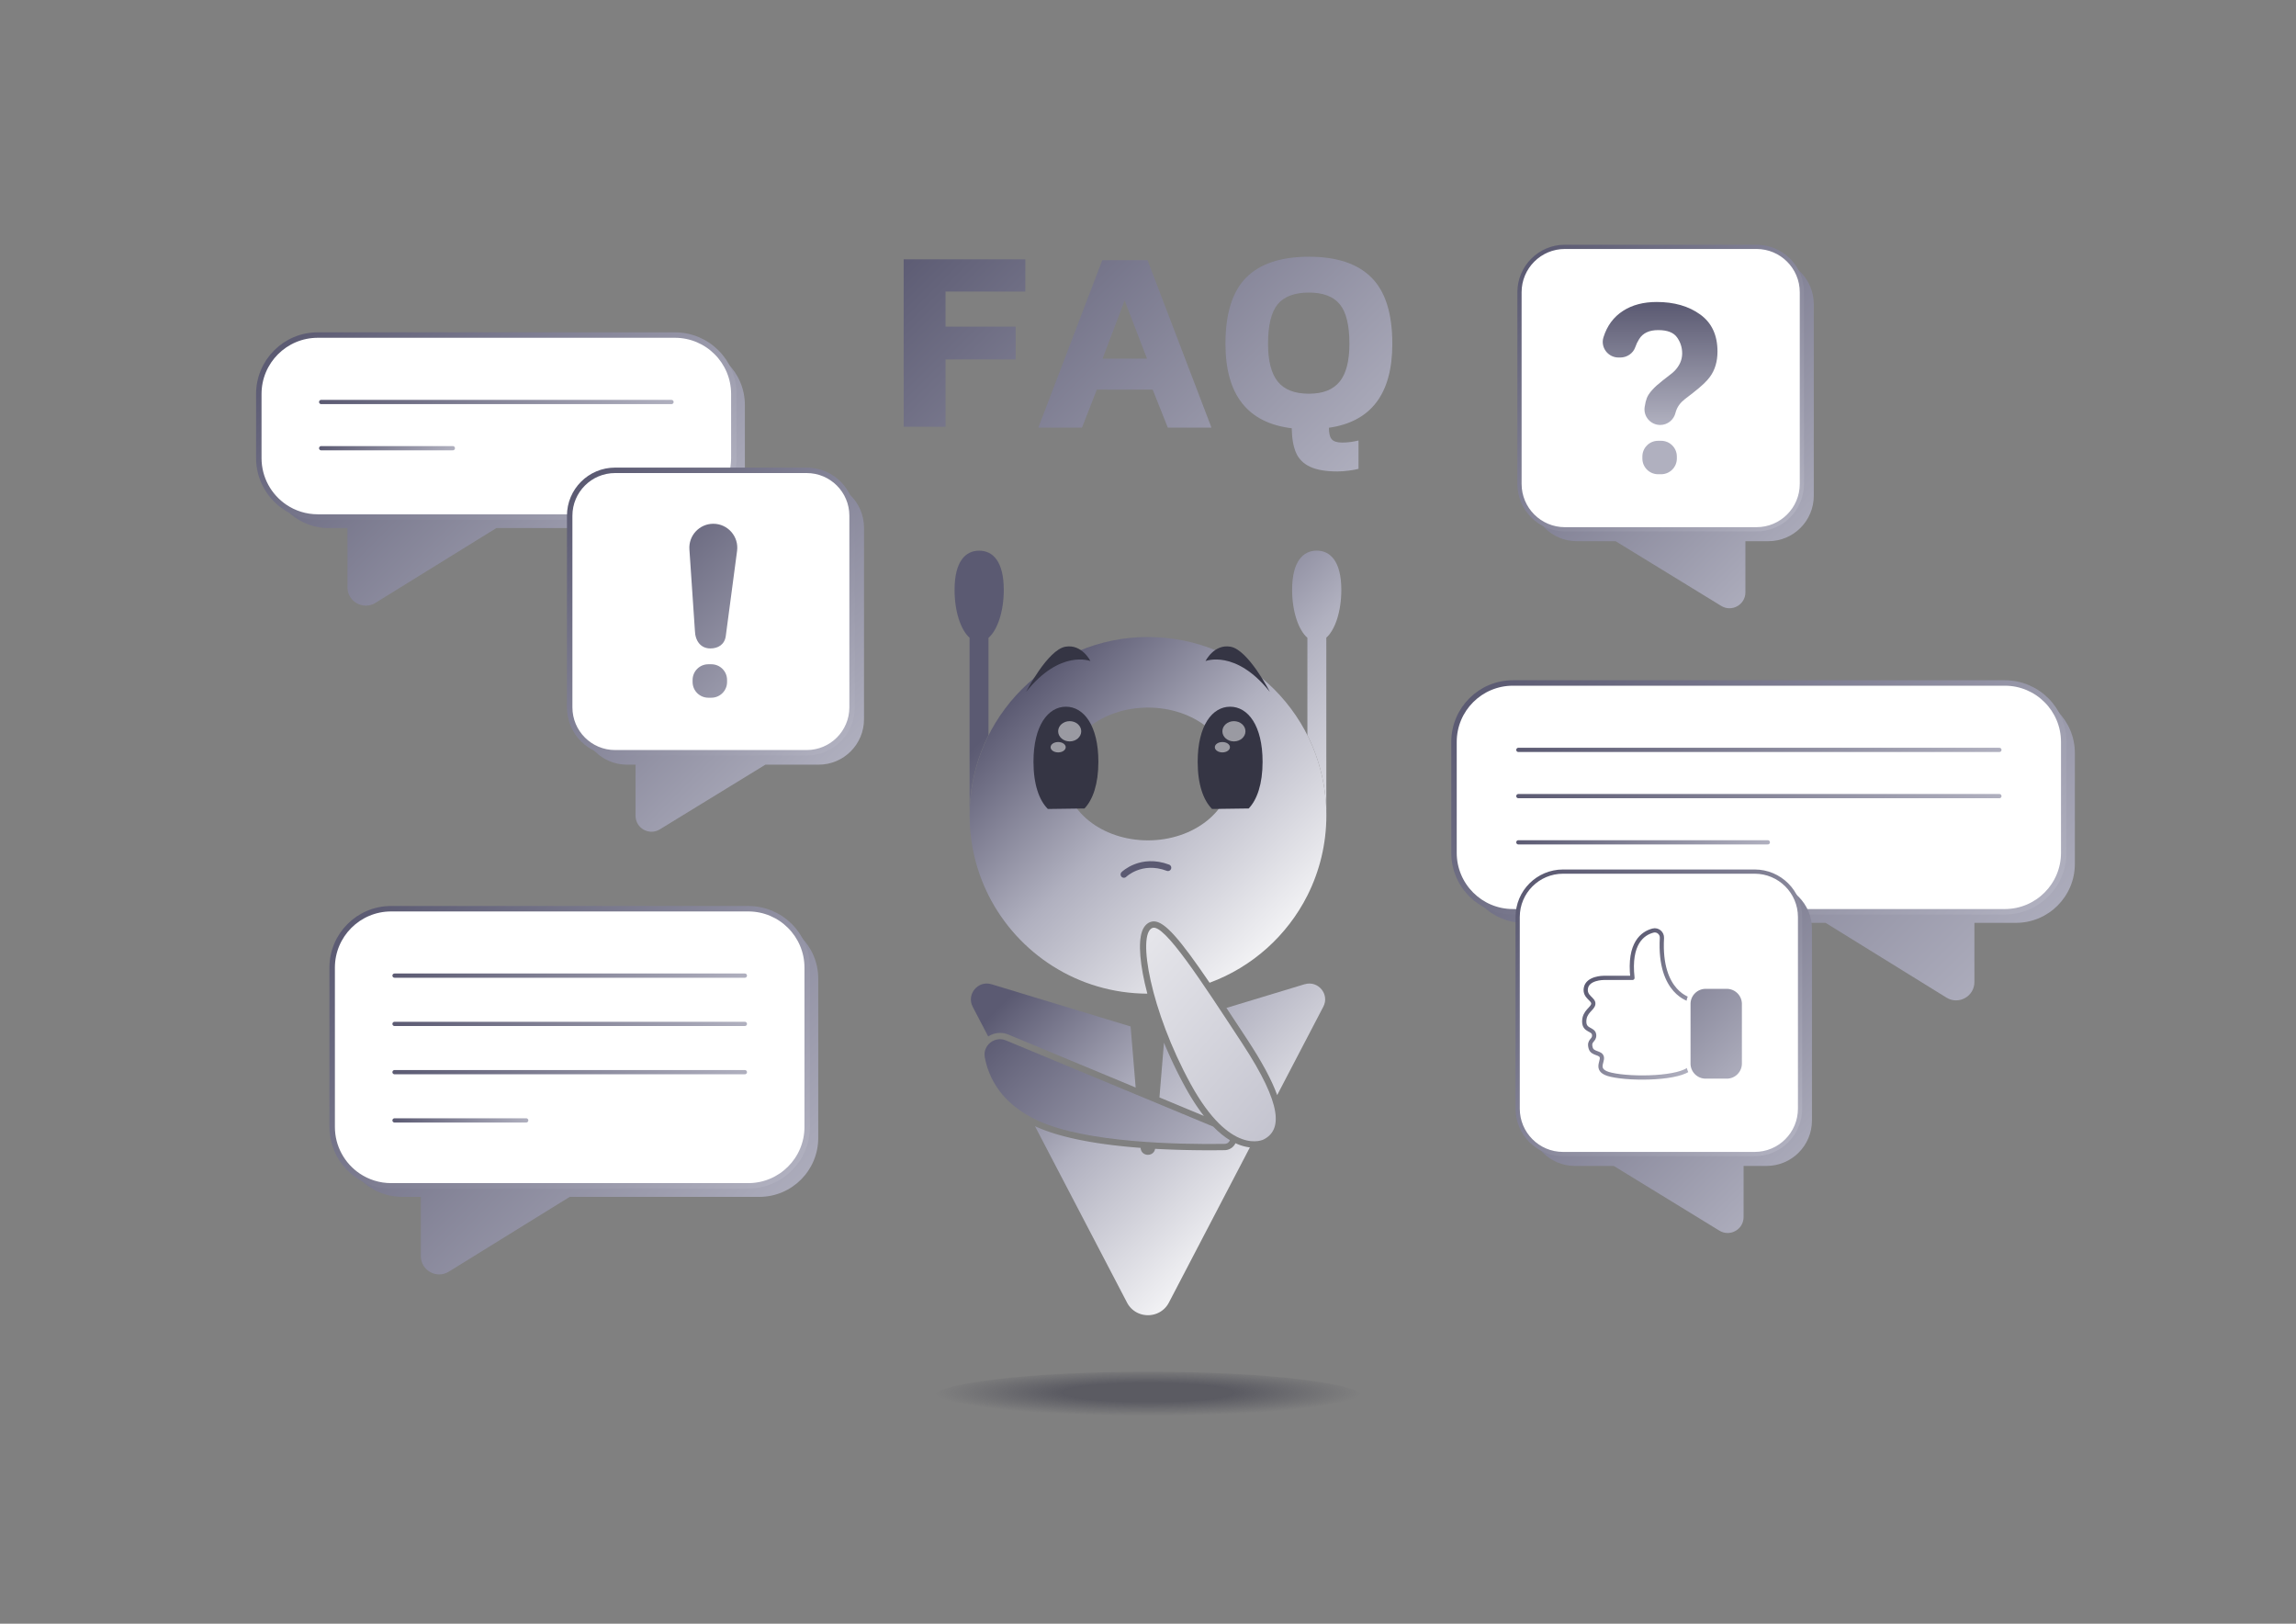 <svg xmlns="http://www.w3.org/2000/svg" xmlns:xlink="http://www.w3.org/1999/xlink" id="Calque_1" data-name="Calque 1" viewBox="0 0 841.89 595.28"><rect x="0" y="0" width="841.89" height="595.28" fill="#808080" stroke="none"/><defs><linearGradient id="Dégradé_secondaire1_3" x1="143.33" x2="280.77" y1="322.74" y2="460.18" data-name="Dégradé secondaire1 3" gradientUnits="userSpaceOnUse"><stop offset="0" stop-color="#5b5a72"/><stop offset="1" stop-color="#b0b0bf"/></linearGradient><linearGradient xlink:href="#Dégradé_secondaire1_3" id="Dégradé_secondaire1_3-2" x1="145.57" x2="272.21" y1="320.63" y2="447.27" data-name="Dégradé secondaire1 3"/><linearGradient id="Dégradé_sans_nom_22" x1="357.67" x2="478.53" y1="249.14" y2="370" data-name="Dégradé sans nom 22" gradientUnits="userSpaceOnUse"><stop offset=".1" stop-color="#5b5a72"/><stop offset=".5" stop-color="#b0b0bf"/><stop offset=".96" stop-color="#f4f4f6"/></linearGradient><linearGradient xlink:href="#Dégradé_sans_nom_22" id="Dégradé_sans_nom_22-2" x1="414.14" x2="534.02" y1="178.33" y2="298.2" data-name="Dégradé sans nom 22"/><linearGradient id="Dégradé_sans_nom_19" x1="8622.27" x2="8740.59" y1="-14074.37" y2="-13956.04" data-name="Dégradé sans nom 19" gradientTransform="rotate(176.04 4315.309 -6956.917)" gradientUnits="userSpaceOnUse"><stop offset="0" stop-color="#b0b0bf"/><stop offset="1" stop-color="#f4f4f6"/></linearGradient><linearGradient id="Dégradé_sans_nom_28" x1="364.11" x2="472.86" y1="242.09" y2="350.84" data-name="Dégradé sans nom 28" gradientUnits="userSpaceOnUse"><stop offset=".1" stop-color="#5b5a72"/><stop offset=".5" stop-color="#b0b0bf"/><stop offset=".96" stop-color="#f4f4f6"/></linearGradient><linearGradient id="Dégradé_sans_nom_46" x1="323.93" x2="452.55" y1="96.03" y2="224.65" data-name="Dégradé sans nom 46" gradientUnits="userSpaceOnUse"><stop offset="0" stop-color="#5b5a72"/><stop offset="1" stop-color="#b0b0bf"/></linearGradient><linearGradient xlink:href="#Dégradé_sans_nom_46" id="Dégradé_sans_nom_46-2" x1="347.33" x2="475.94" y1="72.64" y2="201.26" data-name="Dégradé sans nom 46"/><linearGradient xlink:href="#Dégradé_sans_nom_46" id="Dégradé_sans_nom_46-3" x1="387.11" x2="515.73" y1="32.85" y2="161.47" data-name="Dégradé sans nom 46"/><linearGradient xlink:href="#Dégradé_secondaire1_3" id="Dégradé_secondaire1_3-3" x1="573.04" x2="728.03" y1="220.41" y2="375.41" data-name="Dégradé secondaire1 3"/><linearGradient xlink:href="#Dégradé_secondaire1_3" id="Dégradé_secondaire1_3-4" x1="573.69" x2="716.17" y1="221.1" y2="363.57" data-name="Dégradé secondaire1 3"/><linearGradient id="Dégradé_secondaire1_4" x1="600.29" x2="689.58" y1="230.28" y2="319.57" data-name="Dégradé secondaire1 4" gradientUnits="userSpaceOnUse"><stop offset="0" stop-color="#5b5a72"/><stop offset="1" stop-color="#b0b0bf"/></linearGradient><linearGradient xlink:href="#Dégradé_secondaire1_4" id="Dégradé_secondaire1_4-2" x1="579.06" x2="625.9" y1="285.39" y2="332.23" data-name="Dégradé secondaire1 4"/><linearGradient xlink:href="#Dégradé_secondaire1_4" id="Dégradé_secondaire1_4-3" x1="600.29" x2="689.58" y1="247.22" y2="336.51" data-name="Dégradé secondaire1 4"/><linearGradient xlink:href="#Dégradé_secondaire1_3" id="Dégradé_secondaire1_3-5" x1="125.82" x2="244.12" y1="104.38" y2="222.67" data-name="Dégradé secondaire1 3"/><linearGradient xlink:href="#Dégradé_secondaire1_3" id="Dégradé_secondaire1_3-6" x1="127.4" x2="236.59" y1="101.61" y2="210.8" data-name="Dégradé secondaire1 3"/><linearGradient xlink:href="#Dégradé_secondaire1_4" id="Dégradé_secondaire1_4-4" x1="149.33" x2="214.66" y1="114.71" y2="180.04" data-name="Dégradé secondaire1 4"/><linearGradient xlink:href="#Dégradé_secondaire1_4" id="Dégradé_secondaire1_4-5" x1="129.28" x2="154.52" y1="151.7" y2="176.94" data-name="Dégradé secondaire1 4"/><linearGradient xlink:href="#Dégradé_secondaire1_4" id="Dégradé_secondaire1_4-6" x1="176.23" x2="241.56" y1="325.02" y2="390.35" data-name="Dégradé secondaire1 4"/><linearGradient xlink:href="#Dégradé_secondaire1_4" id="Dégradé_secondaire1_4-7" x1="156.18" x2="181.42" y1="398.14" y2="423.38" data-name="Dégradé secondaire1 4"/><linearGradient xlink:href="#Dégradé_secondaire1_4" id="Dégradé_secondaire1_4-8" x1="176.23" x2="241.56" y1="342.71" y2="408.04" data-name="Dégradé secondaire1 4"/><linearGradient xlink:href="#Dégradé_secondaire1_4" id="Dégradé_secondaire1_4-9" x1="176.23" x2="241.56" y1="360.4" y2="425.74" data-name="Dégradé secondaire1 4"/><linearGradient id="Dégradé_secondaire1" x1="561.99" x2="668.15" y1="325.05" y2="431.21" data-name="Dégradé secondaire1" gradientUnits="userSpaceOnUse"><stop offset="0" stop-color="#5b5a72"/><stop offset="1" stop-color="#b0b0bf"/></linearGradient><linearGradient xlink:href="#Dégradé_secondaire1_4" id="Dégradé_secondaire1_4-10" x1="560.81" x2="655.7" y1="323.87" y2="418.76" data-name="Dégradé secondaire1 4"/><linearGradient xlink:href="#Dégradé_secondaire1_4" id="Dégradé_secondaire1_4-11" x1="586.31" x2="621.64" y1="355.45" y2="390.78" data-name="Dégradé secondaire1 4"/><linearGradient xlink:href="#Dégradé_secondaire1_4" id="Dégradé_secondaire1_4-12" x1="584.01" x2="643.58" y1="333.71" y2="393.28" data-name="Dégradé secondaire1 4"/><linearGradient xlink:href="#Dégradé_secondaire1" id="Dégradé_secondaire1-2" x1="562.67" x2="668.82" y1="96.02" y2="202.17" data-name="Dégradé secondaire1"/><linearGradient xlink:href="#Dégradé_secondaire1_4" id="Dégradé_secondaire1_4-13" x1="561.49" x2="656.38" y1="94.84" y2="189.73" data-name="Dégradé secondaire1 4"/><linearGradient id="Dégradé_sans_nom_44" x1="608.72" x2="608.72" y1="105.83" y2="161.24" data-name="Dégradé sans nom 44" gradientUnits="userSpaceOnUse"><stop offset=".1" stop-color="#5b5a72"/><stop offset=".9" stop-color="#b0b0bf"/></linearGradient><linearGradient id="Dégradé_sans_nom_25" x1="204.89" x2="310.53" y1="174" y2="279.64" data-name="Dégradé sans nom 25" gradientUnits="userSpaceOnUse"><stop offset="0" stop-color="#5b5a72"/><stop offset="1" stop-color="#b0b0bf"/></linearGradient><linearGradient xlink:href="#Dégradé_secondaire1_3" id="Dégradé_secondaire1_3-7" x1="213.06" x2="308.27" y1="176.61" y2="271.81" data-name="Dégradé secondaire1 3"/><linearGradient xlink:href="#Dégradé_sans_nom_44" id="Dégradé_sans_nom_44-2" x1="218.38" x2="306.93" y1="181.02" y2="269.56" data-name="Dégradé sans nom 44"/><linearGradient id="Dégradé_sans_nom_11" x1="404.84" x2="505.91" y1="310.48" y2="411.56" data-name="Dégradé sans nom 11" gradientUnits="userSpaceOnUse"><stop offset=".1" stop-color="#5b5a72"/><stop offset=".5" stop-color="#b0b0bf"/><stop offset=".96" stop-color="#f4f4f6"/></linearGradient><linearGradient xlink:href="#Dégradé_sans_nom_46" id="Dégradé_sans_nom_46-4" x1="369.84" x2="431.55" y1="370.29" y2="432" data-name="Dégradé sans nom 46"/><linearGradient xlink:href="#Dégradé_sans_nom_11" id="Dégradé_sans_nom_11-2" x1="362.81" x2="463.91" y1="352.51" y2="453.61" data-name="Dégradé sans nom 11"/><linearGradient xlink:href="#Dégradé_sans_nom_11" id="Dégradé_sans_nom_11-3" x1="374.5" x2="475.6" y1="340.82" y2="441.92" data-name="Dégradé sans nom 11"/><linearGradient xlink:href="#Dégradé_sans_nom_11" id="Dégradé_sans_nom_11-4" x1="350.86" x2="451.96" y1="364.46" y2="465.55" data-name="Dégradé sans nom 11"/><radialGradient id="Dégradé_sans_nom_20" cx="420.94" cy="512.53" r="78.13" data-name="Dégradé sans nom 20" fx="420.94" fy="512.53" gradientTransform="matrix(1 0 -0 .11 .02 454.11)" gradientUnits="userSpaceOnUse"><stop offset=".4" stop-color="#353544" stop-opacity=".5"/><stop offset="1" stop-color="#353544" stop-opacity="0"/></radialGradient><style>.cls-22{fill:#fff}.cls-23{fill:#353544}.cls-22{opacity:.5}</style></defs><path d="M154.31 438.79h-6.85c-11.93 0-21.61-9.67-21.61-21.61V358.8c0-11.93 9.67-21.61 21.61-21.61h130.96c11.93 0 21.61 9.67 21.61 21.61v58.38c0 11.93-9.67 21.61-21.61 21.61H208.9l-44.34 27.42c-4.47 2.77-10.25-.45-10.25-5.71v-21.7Z" style="fill:url(#Dégradé_secondaire1_3)"/><path d="M131.33 431.06c3.45 2.33 7.61 3.69 12.08 3.69h130.96c11.93 0 21.61-9.67 21.61-21.61v-58.38c0-11.93-9.67-21.61-21.61-21.61H143.41c-11.93 0-21.61 9.67-21.61 21.61v58.38c0 7.46 3.78 14.03 9.53 17.92" style="stroke:url(#Dégradé_secondaire1_3-2);fill:#fff;stroke-linecap:round;stroke-linejoin:round;stroke-width:2px"/><path d="M362.46 233.84v35.71c-4.44 8.83-6.94 18.82-6.94 29.37V233.8c-3.24-2.87-5.5-9.62-5.5-17.53 0-10.5 4.02-14.38 9.02-14.38s9.02 3.88 9.02 14.38c0 7.91-2.31 14.71-5.6 17.58Z" style="fill:url(#Dégradé_sans_nom_22)"/><path d="M486.33 233.79v65.12c0-10.55-2.5-20.54-6.94-29.37v-35.71c-3.28-2.87-5.6-9.67-5.6-17.58 0-10.5 4.07-14.38 9.02-14.38s9.02 3.88 9.02 14.38c0 7.91-2.27 14.66-5.5 17.53Z" style="fill:url(#Dégradé_sans_nom_22-2)"/><ellipse cx="420.94" cy="512.53" rx="79.38" ry="9.64" style="fill:url(#Dégradé_sans_nom_20)"/><path d="M463.34 417.75s-12.1 6.4-26.77-20.37c-14.67-26.77-19.68-54.92-14.02-57.18 4.28-1.71 18.16 19.8 32.92 42.28 15.16 23.09 14.47 31.89 7.87 35.28Z" style="fill:url(#Dégradé_sans_nom_19)"/><path d="M420.94 233.54c-36.12 0-65.4 29.28-65.4 65.35 0 10.55 2.5 20.54 6.94 29.37 10.74 21.3 32.74 35.93 58.22 36.03-2.73-10.34-3.42-18.7-1.93-22.85.61-1.71 1.61-2.85 2.95-3.39.43-.17.89-.26 1.37-.26 4.01 0 9.71 6.73 20.44 22.5 15.63-5.75 28.45-17.29 35.88-32.03 4.44-8.83 6.94-18.82 6.94-29.37 0-36.08-29.28-65.35-65.4-65.35Zm0 74.55c-16.88 0-30.53-10.89-30.53-24.36s13.64-24.32 30.53-24.32 30.53 10.89 30.53 24.32-13.69 24.36-30.53 24.36Z" style="fill:url(#Dégradé_sans_nom_28)"/><path d="M457.87 296.4c3.08-3.23 5.09-8.99 5.09-17.13 0-13.24-5.33-20.18-11.9-20.18s-11.9 6.94-11.9 20.18c0 8.3 2.09 14.12 5.27 17.31l13.44-.18Z" class="cls-23"/><ellipse cx="448.22" cy="273.94" class="cls-22" rx="2.77" ry="1.9"/><ellipse cx="452.45" cy="268.1" class="cls-22" rx="4.23" ry="3.71"/><path d="M397.66 296.4c3.08-3.23 5.09-8.99 5.09-17.13 0-13.24-5.33-20.18-11.9-20.18s-11.9 6.94-11.9 20.18c0 8.3 2.09 14.12 5.27 17.31l13.44-.18Z" class="cls-23"/><ellipse cx="388" cy="273.94" class="cls-22" rx="2.77" ry="1.9"/><ellipse cx="392.23" cy="268.1" class="cls-22" rx="4.23" ry="3.71"/><path d="M399.83 242.35s-11.04-4.42-23.6 11.32c0 0 7.93-15.45 14.44-16.58 6.07-1.05 9.16 5.26 9.16 5.26Zm42.21 0s11.04-4.42 23.6 11.32c0 0-7.93-15.45-14.44-16.58-6.07-1.05-9.16 5.26-9.16 5.26Z" class="cls-23"/><path d="M412.11 320.59s6.29-6.18 16.15-2.47" style="stroke:#5b5a72;stroke-width:2.43px;fill:none;stroke-linecap:round;stroke-linejoin:round"/><path d="M331.36 95.07h44.6v11.82H346.7v12.87h25.73v12.01H346.7v24.68h-15.34V95.07Z" style="fill:url(#Dégradé_sans_nom_46)"/><path d="M404.19 95.38h16.58l23.44 61.38H428.2l-5.53-13.91h-20.49l-5.43 13.91h-16.01l23.44-61.38Zm16.39 36.12-8.2-21.35-8.1 21.35h16.3Z" style="fill:url(#Dégradé_sans_nom_46-2)"/><path d="M480.37 171.12c-2.45-1.14-4.16-2.86-5.15-5.15-.99-2.29-1.51-5.27-1.57-8.96-16.2-1.97-24.3-12.29-24.3-30.97 0-11.12 2.54-19.22 7.62-24.3 5.08-5.08 12.74-7.62 22.97-7.62s17.81 2.54 22.92 7.62c5.11 5.08 7.67 13.19 7.67 24.3 0 18.3-7.75 28.56-23.25 30.78 0 2.03.35 3.45 1.05 4.24.7.79 1.97 1.19 3.81 1.19 1.97 0 3.97-.26 6-.76v10.39c-.89.25-2.11.48-3.67.67-1.56.19-2.91.29-4.05.29-4.26 0-7.61-.57-10.05-1.72Zm10.86-31.21c2.38-2.95 3.57-7.58 3.57-13.87 0-6.8-1.18-11.63-3.53-14.49-2.35-2.86-6.13-4.29-11.34-4.29s-9.09 1.43-11.44 4.29c-2.35 2.86-3.53 7.69-3.53 14.49 0 6.29 1.19 10.91 3.57 13.87 2.38 2.95 6.18 4.43 11.39 4.43s8.91-1.48 11.29-4.43Z" style="fill:url(#Dégradé_sans_nom_46-3)"/><path d="m669.38 338.32 44.34 27.42c4.47 2.77 10.25-.45 10.25-5.71v-21.7h15.22c11.93 0 21.61-9.67 21.61-21.61v-40.66c0-11.93-9.67-21.61-21.61-21.61H558.84c-11.93 0-21.61 9.67-21.61 21.61v40.66c0 11.93 9.67 21.61 21.61 21.61h110.54Z" style="fill:url(#Dégradé_secondaire1_3-3)"/><path d="M696.92 334.27h38.19c11.93 0 21.61-9.67 21.61-21.61V272c0-11.93-9.67-21.61-21.61-21.61H554.76c-11.93 0-21.61 9.67-21.61 21.61v40.66c0 11.93 9.67 21.61 21.61 21.61h142.16Z" style="stroke:url(#Dégradé_secondaire1_3-4);fill:#fff;stroke-linecap:round;stroke-linejoin:round;stroke-width:2px"/><path d="M556.74 274.92h176.39" style="stroke:url(#Dégradé_secondaire1_4);fill:none;stroke-width:1.55px;stroke-linecap:round;stroke-linejoin:round"/><path d="M556.74 308.81h91.48" style="stroke:url(#Dégradé_secondaire1_4-2);fill:none;stroke-width:1.55px;stroke-linecap:round;stroke-linejoin:round"/><path d="M556.74 291.87h176.39" style="stroke:url(#Dégradé_secondaire1_4-3);fill:none;stroke-width:1.55px;stroke-linecap:round;stroke-linejoin:round"/><path d="M127.41 193.6h-6.85c-11.93 0-21.61-9.67-21.61-21.61V148.5c0-11.93 9.67-21.61 21.61-21.61h130.96c11.93 0 21.61 9.67 21.61 21.61v23.49c0 11.93-9.67 21.61-21.61 21.61H182l-44.34 27.42c-4.47 2.77-10.25-.45-10.25-5.71v-21.7Z" style="fill:url(#Dégradé_secondaire1_3-5)"/><path d="M104.43 185.86c3.45 2.33 7.61 3.69 12.08 3.69h130.96c11.93 0 21.61-9.67 21.61-21.61v-23.49c0-11.93-9.67-21.61-21.61-21.61H116.51c-11.93 0-21.61 9.67-21.61 21.61v23.49c0 7.46 3.78 14.03 9.53 17.92" style="stroke:url(#Dégradé_secondaire1_3-6);fill:#fff;stroke-linecap:round;stroke-linejoin:round;stroke-width:2px"/><path d="M117.76 147.38h128.47" style="stroke:url(#Dégradé_secondaire1_4-4);fill:none;stroke-width:1.55px;stroke-linecap:round;stroke-linejoin:round"/><path d="M117.76 164.32h48.29" style="stroke:url(#Dégradé_secondaire1_4-5);fill:none;stroke-width:1.55px;stroke-linecap:round;stroke-linejoin:round"/><path d="M144.66 357.68h128.47" style="stroke:url(#Dégradé_secondaire1_4-6);fill:none;stroke-width:1.55px;stroke-linecap:round;stroke-linejoin:round"/><path d="M144.66 410.76h48.29" style="stroke:url(#Dégradé_secondaire1_4-7);fill:none;stroke-width:1.55px;stroke-linecap:round;stroke-linejoin:round"/><path d="M144.66 375.38h128.47" style="stroke:url(#Dégradé_secondaire1_4-8);fill:none;stroke-width:1.55px;stroke-linecap:round;stroke-linejoin:round"/><path d="M144.66 393.07h128.47" style="stroke:url(#Dégradé_secondaire1_4-9);fill:none;stroke-width:1.55px;stroke-linecap:round;stroke-linejoin:round"/><path d="m591.73 427.45 38.7 23.71c3.88 2.4 8.9-.39 8.9-4.96v-18.84.09h8.42c9.19 0 16.65-7.45 16.65-16.65v-70.25c0-9.19-7.45-16.65-16.65-16.65H577.5c-9.19 0-16.65 7.45-16.65 16.65v70.25c0 9.19 7.45 16.65 16.65 16.65h14.24Z" style="fill:url(#Dégradé_secondaire1)"/><path d="M614.54 423.09h28.85c9.19 0 16.65-7.45 16.65-16.65v-70.25c0-9.19-7.45-16.65-16.65-16.65h-70.25c-9.19 0-16.65 7.45-16.65 16.65v70.25c0 9.19 7.45 16.65 16.65 16.65h41.41Z" style="stroke:url(#Dégradé_secondaire1_4-10);stroke-width:1.55px;fill:#fff;stroke-linecap:round;stroke-linejoin:round"/><path d="M619.88 366.55s-11.64-2.39-10.49-22.67c.1-1.76-1.55-3.16-3.25-2.72-3.75.97-8.98 4.58-7.55 17.35h-10.56s-5.95-.03-6.54 3.83c-.5 3.23 2.92 3.87 2.74 5.72-.18 1.84-3.33 2.73-3.33 6.46 0 3.49 3.39 2.58 3.63 4.85.24 2.26-2.16 1.86-1.25 4.91.65 2.19 3.72 1.49 4.08 3.33.36 1.84-2.81 5 3.4 6.41 7.81 1.78 25.54 1.42 29.13-2.59" style="fill:none;stroke-width:1.55px;stroke:url(#Dégradé_secondaire1_4-11);stroke-linecap:round;stroke-linejoin:round"/><path d="M625.42 361.76h7.75a6.32 6.32 0 0 1 6.32 6.32v21.84a6.32 6.32 0 0 1-6.32 6.32h-7.75a6.32 6.32 0 0 1-6.32-6.32v-21.84a6.32 6.32 0 0 1 6.32-6.32Z" style="fill:url(#Dégradé_secondaire1_4-12)"/><path d="M633.17 362.53a5.54 5.54 0 0 1 5.54 5.54v21.84a5.54 5.54 0 0 1-5.54 5.54h-7.75a5.54 5.54 0 0 1-5.54-5.54v-21.84a5.54 5.54 0 0 1 5.54-5.54h7.75m0-1.55h-7.75c-3.91 0-7.09 3.18-7.09 7.09v21.84c0 3.91 3.18 7.09 7.09 7.09h7.75c3.91 0 7.09-3.18 7.09-7.09v-21.84c0-3.91-3.18-7.09-7.09-7.09Z" style="fill:#fff"/><path d="m592.4 198.41 38.7 23.71c3.88 2.4 8.9-.39 8.9-4.96v-18.84.09h8.42c9.19 0 16.65-7.45 16.65-16.65v-70.25c0-9.19-7.45-16.65-16.65-16.65h-70.25c-9.19 0-16.65 7.45-16.65 16.65v70.25c0 9.19 7.45 16.65 16.65 16.65h14.24Z" style="fill:url(#Dégradé_secondaire1-2)"/><path d="M615.21 194.05h28.85c9.19 0 16.65-7.45 16.65-16.65v-70.25c0-9.19-7.45-16.65-16.65-16.65h-70.25c-9.19 0-16.65 7.45-16.65 16.65v70.25c0 9.19 7.45 16.65 16.65 16.65h41.41Z" style="stroke:url(#Dégradé_secondaire1_4-13);stroke-width:1.55px;fill:#fff;stroke-linecap:round;stroke-linejoin:round"/><path d="M614.52 150.79c-.05.16-.1.33-.14.51-.62 2.62-2.93 4.5-5.62 4.5-3.52 0-6.24-3.13-5.7-6.61.21-1.39.49-2.49.81-3.3.73-1.82 2.63-3.92 5.68-6.3l3.1-2.42c1.02-.76 1.84-1.6 2.46-2.5 1.13-1.55 1.7-3.27 1.7-5.13 0-2.15-.63-4.11-1.89-5.87-1.26-1.77-3.56-2.65-6.89-2.65s-5.61 1.09-6.98 3.27c-.61.97-1.08 1.95-1.42 2.95-.79 2.33-3.06 3.83-5.52 3.83h-.64c-3.86 0-6.68-3.73-5.52-7.41 1.33-4.26 3.75-7.51 7.24-9.73 3.34-2.15 7.44-3.22 12.3-3.22 6.39 0 11.7 1.53 15.93 4.58s6.34 7.58 6.34 13.57c0 3.68-.92 6.77-2.76 9.29-1.07 1.53-3.14 3.48-6.19 5.85l-3.01 2.33c-1.64 1.27-2.73 2.76-3.27 4.45Zm-5.42 23.07h-1.12c-3.18 0-5.76-2.58-5.76-5.76v-.74c0-3.18 2.58-5.76 5.76-5.76h1.12c3.18 0 5.76 2.58 5.76 5.76v.74c0 3.18-2.58 5.76-5.76 5.76Z" style="fill:url(#Dégradé_sans_nom_44)"/><path d="M233.05 280.34v-.09 18.84c0 4.57 5.01 7.36 8.9 4.96l38.7-23.71h19.51c9.19 0 16.65-7.45 16.65-16.65v-70.25c0-9.19-7.45-16.65-16.65-16.65h-70.25c-9.19 0-16.65 7.45-16.65 16.65v70.25c0 9.19 7.45 16.65 16.65 16.65h3.15Z" style="fill:url(#Dégradé_sans_nom_25)"/><path d="M266.94 275.98h28.85c9.19 0 16.65-7.45 16.65-16.65v-70.25c0-9.19-7.45-16.65-16.65-16.65h-70.25c-9.19 0-16.65 7.45-16.65 16.65v70.25c0 9.19 7.45 16.65 16.65 16.65h41.41Z" style="fill:#fff;stroke-linecap:round;stroke-linejoin:round;stroke-width:2px;stroke:url(#Dégradé_secondaire1_3-7)"/><path d="M261.56 192.02c5.31 0 9.41 4.68 8.71 9.95l-4.15 31.26c-.46 3.17-2.93 4.5-5.62 4.5-3.52 0-5.61-2.69-5.7-6.61l-2.01-29.72c-.34-5.08 3.68-9.38 8.77-9.38Zm-.72 63.77h-1.12c-3.18 0-5.76-2.58-5.76-5.76v-.74c0-3.18 2.58-5.76 5.76-5.76h1.12c3.18 0 5.76 2.58 5.76 5.76v.74c0 3.18-2.58 5.76-5.76 5.76Z" style="fill:url(#Dégradé_sans_nom_44-2)"/><path d="m478.38 360.83-28.67 8.69c1.86 2.8 3.83 5.79 5.94 9.01l1.76 2.68c5.34 8.13 8.93 14.8 10.9 20.27l16.91-32.39c2.4-4.56-1.89-9.73-6.82-8.25Z" style="fill:url(#Dégradé_sans_nom_11)"/><path d="m444.84 413.02-75.98-31.58c-4.13-1.73-8.56 1.81-7.76 6.18 1.35 7.25 5.85 17.02 19.65 23.3 17.67 8.06 51.29 8.68 68.24 8.45 1.01-.01 1.7-.6 2-1.35-1.94-1.17-4-2.79-6.15-5Z" style="fill:url(#Dégradé_sans_nom_46-4)"/><path d="M366.67 378.68c1.05 0 2.09.21 3.08.62l46.67 19.4-1.85-22.38-51.04-15.49c-4.93-1.48-9.22 3.69-6.87 8.25l5.69 10.9c1.28-.84 2.78-1.3 4.33-1.3Z" style="fill:url(#Dégradé_sans_nom_11-2)"/><path d="M441.44 409.11c-2.23-2.84-4.53-6.34-6.88-10.62a163.52 163.52 0 0 1-7.76-16.24l-1.66 20.08 16.3 6.78Z" style="fill:url(#Dégradé_sans_nom_11-3)"/><path d="M453.02 419.1a4.444 4.444 0 0 1-4 2.57c-1.82.02-3.66.04-5.47.04-6.18 0-13.02-.14-20-.53-.51 3-5.03 2.92-5.3-.26v-.09c-14.35-1.08-28.68-3.36-38.45-7.81-.1-.05-.2-.1-.3-.14l33.73 64.62c3.23 6.23 12.17 6.23 15.4 0l29.67-56.85c-1.59-.18-3.36-.64-5.28-1.53Z" style="fill:url(#Dégradé_sans_nom_11-4)"/></svg>